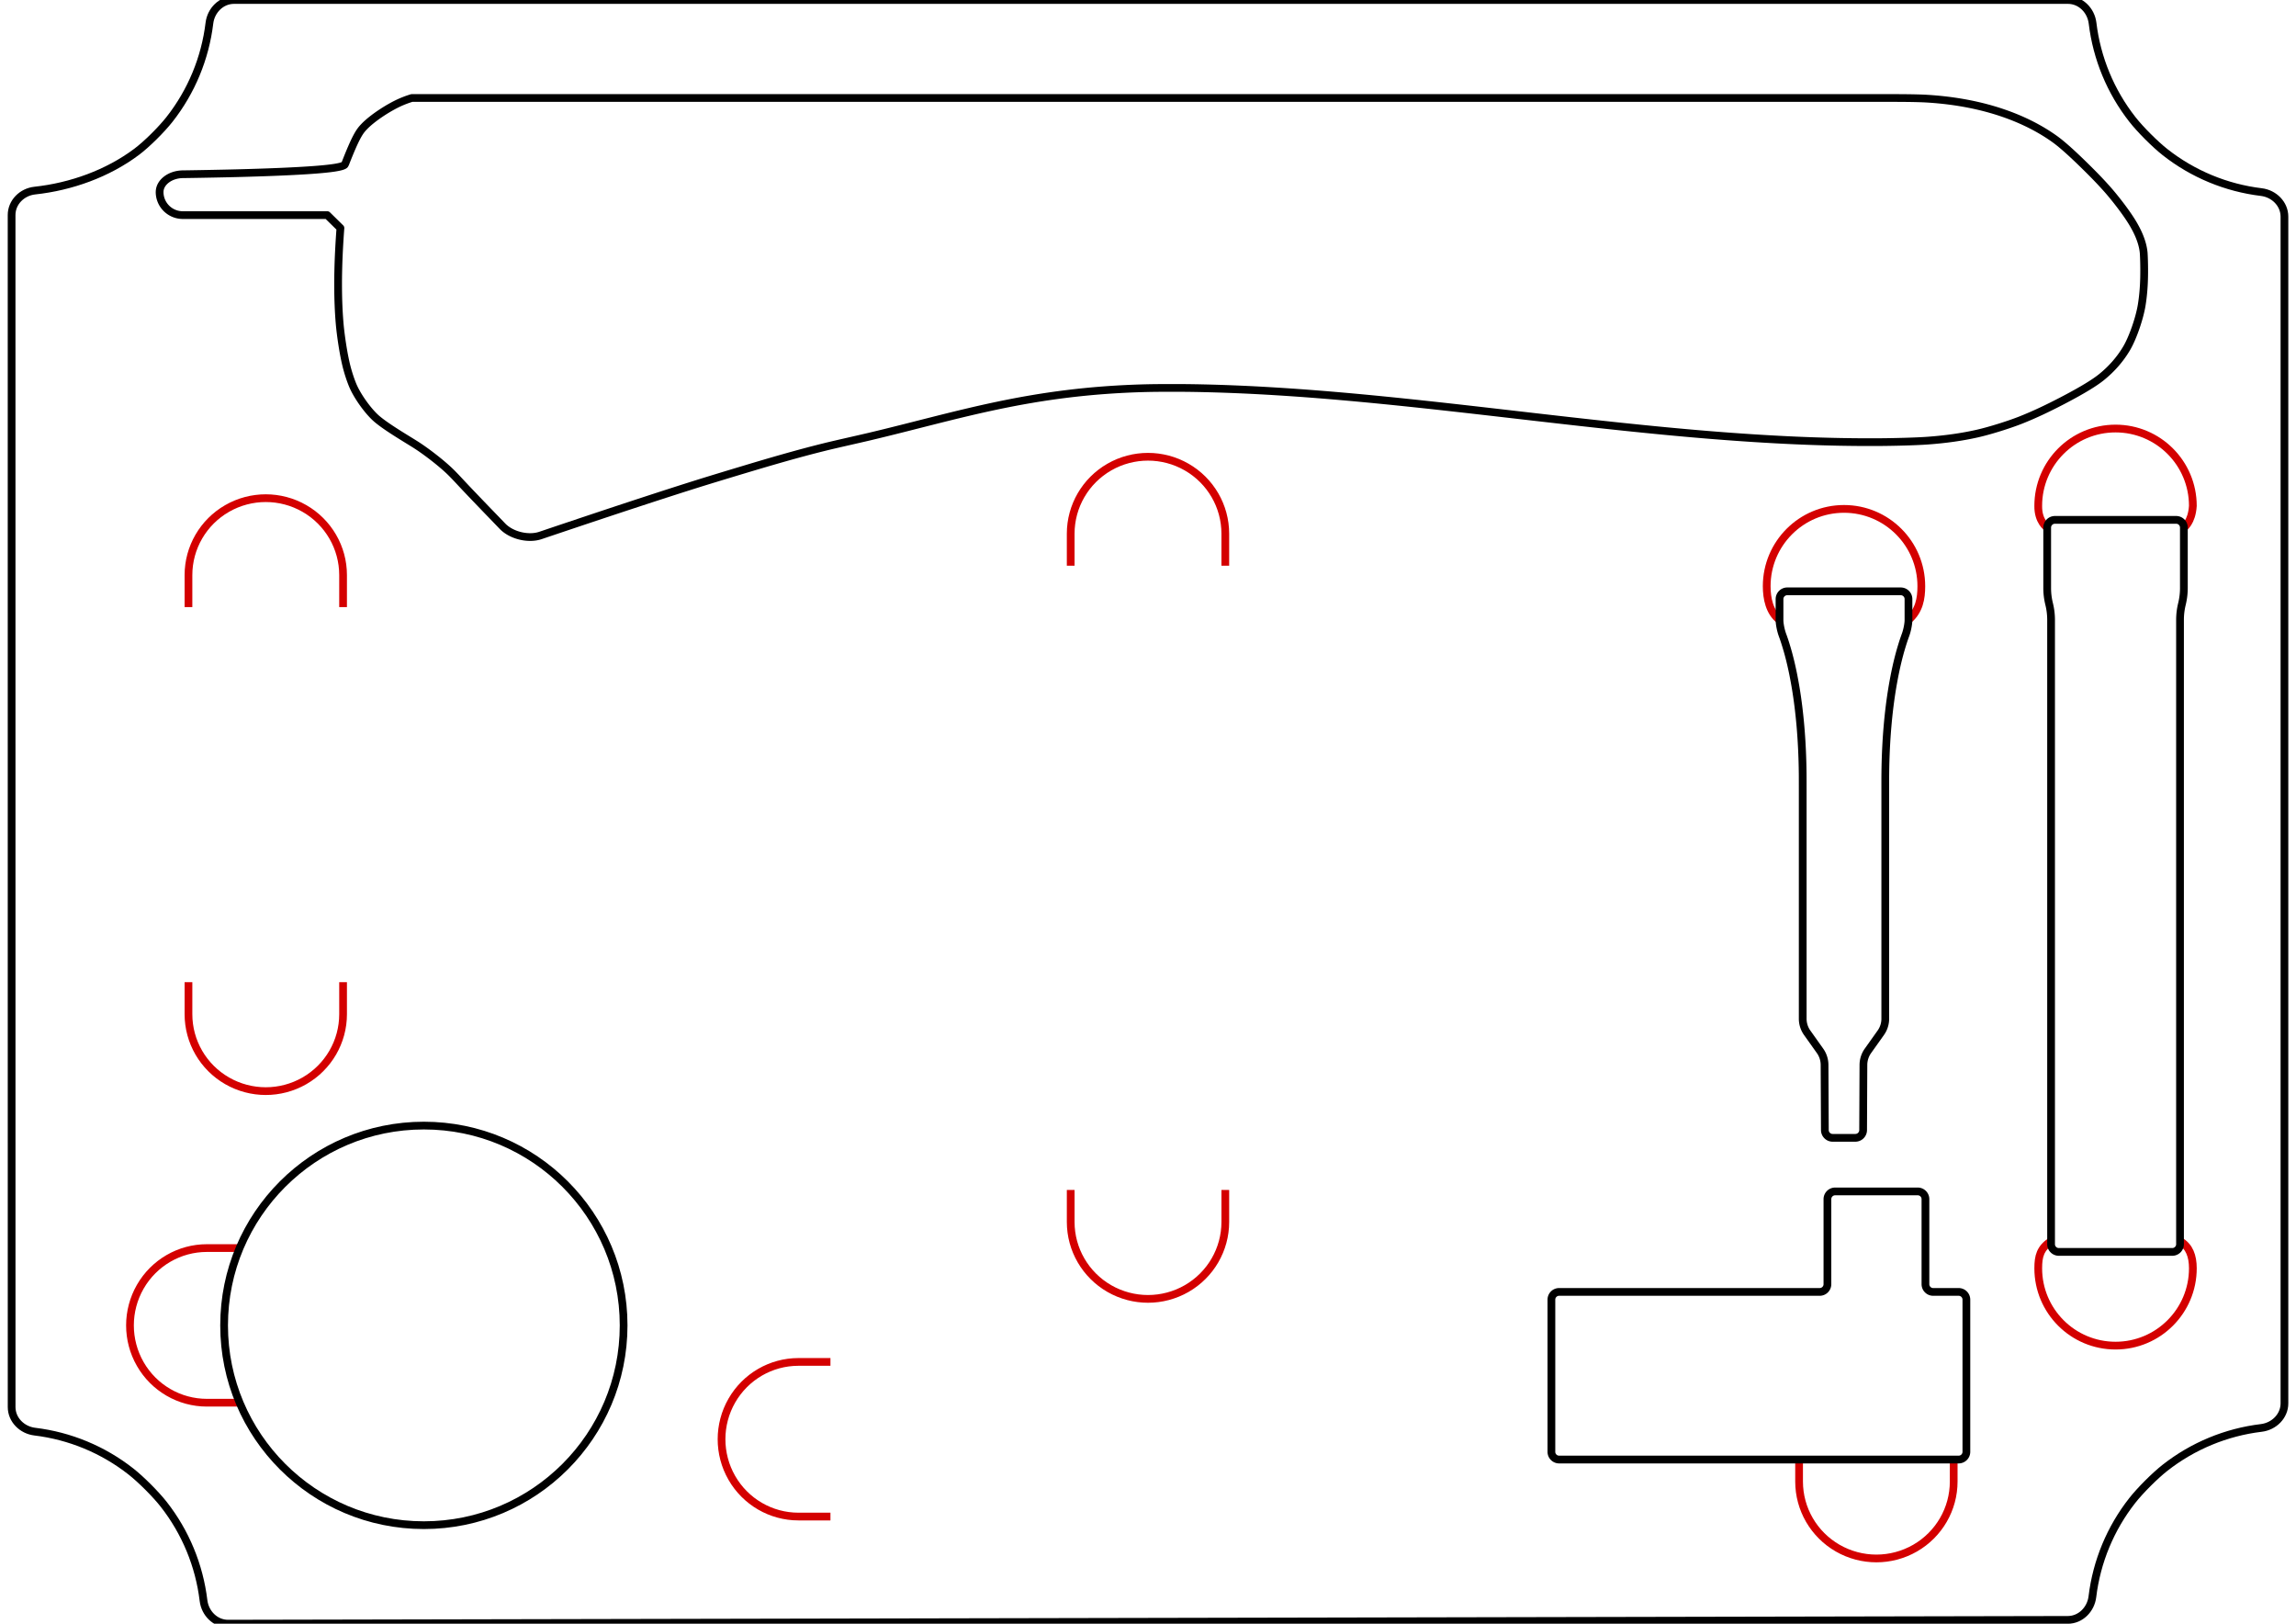 <?xml version="1.0" encoding="UTF-8" standalone="no"?>
<!-- Created with Inkscape (http://www.inkscape.org/) -->

<svg
   width="297mm"
   height="210mm"
   viewBox="0 0 297 210"
   version="1.1"
   id="svg1"
   xml:space="preserve"
   inkscape:version="1.4 (e7c3feb100, 2024-10-09)"
   sodipodi:docname="M002-prod.svg"
   xmlns:inkscape="http://www.inkscape.org/namespaces/inkscape"
   xmlns:sodipodi="http://sodipodi.sourceforge.net/DTD/sodipodi-0.dtd"
   xmlns="http://www.w3.org/2000/svg"
   xmlns:svg="http://www.w3.org/2000/svg"><sodipodi:namedview
     id="namedview1"
     pagecolor="#ffffff"
     bordercolor="#000000"
     borderopacity="0.25"
     inkscape:showpageshadow="2"
     inkscape:pageopacity="0.0"
     inkscape:pagecheckerboard="0"
     inkscape:deskcolor="#d1d1d1"
     inkscape:document-units="mm"
     inkscape:zoom="0.53399099"
     inkscape:cx="413.86466"
     inkscape:cy="285.58534"
     inkscape:window-width="1920"
     inkscape:window-height="984"
     inkscape:window-x="0"
     inkscape:window-y="30"
     inkscape:window-maximized="1"
     inkscape:current-layer="svg1"
     showgrid="false"
     showguides="false"
     inkscape:lockguides="false"><inkscape:grid
       id="grid122"
       units="cm"
       originx="0"
       originy="0"
       spacingx="5"
       spacingy="5"
       empcolor="#0099e5"
       empopacity="0.302"
       color="#0099e5"
       opacity="0.149"
       empspacing="2"
       enabled="true"
       visible="false" /><sodipodi:guide
       position="30.812,42.109"
       orientation="1,0"
       id="guide1"
       inkscape:locked="false" /><inkscape:page
       x="0"
       y="0"
       width="297"
       height="210"
       id="page119"
       margin="0"
       bleed="0" /><sodipodi:guide
       position="126.426,52.294"
       orientation="1,0"
       id="guide174"
       inkscape:locked="false" /><sodipodi:guide
       position="146.426,52.294"
       orientation="1,0"
       id="guide175"
       inkscape:locked="false" /><sodipodi:guide
       position="49.546,181.808"
       orientation="1,0"
       id="guide177"
       inkscape:locked="false" /><sodipodi:guide
       position="220.726,-164.335"
       orientation="1,0"
       id="guide194"
       inkscape:locked="false" /><sodipodi:guide
       position="211.311,-186.486"
       orientation="0,-1"
       id="guide195"
       inkscape:locked="false" /><sodipodi:guide
       position="439.023,197.484"
       orientation="0,-1"
       id="guide185"
       inkscape:locked="false" /><sodipodi:guide
       position="242.726,55.909"
       orientation="1,0"
       id="guide192"
       inkscape:locked="false" /></sodipodi:namedview><defs
     id="defs1"><inkscape:path-effect
       effect="offset"
       id="path-effect191"
       is_visible="true"
       lpeversion="1.3"
       linejoin_type="miter"
       unit="mm"
       offset="-0.15"
       miter_limit="4"
       attempt_force_join="false"
       update_on_knot_move="true" /><inkscape:path-effect
       effect="fillet_chamfer"
       id="path-effect190"
       is_visible="true"
       lpeversion="1"
       nodesatellites_param="F,0,0,1,0,1,0,1 @ F,0,0,1,0,1,0,1 @ F,0,0,1,0,1,0,1 @ F,0,0,1,0,1,0,1 @ F,0,0,1,0,1,0,1 @ F,0,0,1,0,1,0,1 @ F,0,0,1,0,1,0,1 @ F,0,0,1,0,1,0,1"
       radius="1"
       unit="mm"
       method="auto"
       mode="F"
       chamfer_steps="1"
       flexible="false"
       use_knot_distance="true"
       apply_no_radius="true"
       apply_with_radius="true"
       only_selected="false"
       hide_knots="false" /><inkscape:path-effect
       effect="offset"
       id="path-effect18"
       is_visible="true"
       lpeversion="1.3"
       linejoin_type="miter"
       unit="mm"
       offset="-0.15"
       miter_limit="4"
       attempt_force_join="false"
       update_on_knot_move="true" /><inkscape:path-effect
       effect="offset"
       id="path-effect17"
       is_visible="false"
       lpeversion="1.3"
       linejoin_type="miter"
       unit="mm"
       offset="-0.15"
       miter_limit="4"
       attempt_force_join="false"
       update_on_knot_move="true" /><inkscape:path-effect
       effect="offset"
       id="path-effect187"
       is_visible="true"
       lpeversion="1.3"
       linejoin_type="miter"
       unit="mm"
       offset="-0.15"
       miter_limit="4"
       attempt_force_join="false"
       update_on_knot_move="true" /><inkscape:path-effect
       effect="offset"
       id="path-effect186"
       is_visible="true"
       lpeversion="1.3"
       linejoin_type="miter"
       unit="mm"
       offset="-0.15"
       miter_limit="4"
       attempt_force_join="false"
       update_on_knot_move="true" /><inkscape:path-effect
       effect="offset"
       id="path-effect183"
       is_visible="true"
       lpeversion="1.3"
       linejoin_type="miter"
       unit="mm"
       offset="-0.15"
       miter_limit="4"
       attempt_force_join="false"
       update_on_knot_move="true" /><inkscape:path-effect
       effect="offset"
       id="path-effect182"
       is_visible="true"
       lpeversion="1.3"
       linejoin_type="miter"
       unit="mm"
       offset="-0.15"
       miter_limit="4"
       attempt_force_join="false"
       update_on_knot_move="true" /><inkscape:path-effect
       effect="offset"
       id="path-effect176"
       is_visible="true"
       lpeversion="1.3"
       linejoin_type="miter"
       unit="mm"
       offset="-0.15"
       miter_limit="4"
       attempt_force_join="false"
       update_on_knot_move="true" /><inkscape:path-effect
       effect="offset"
       id="path-effect163"
       is_visible="true"
       lpeversion="1.3"
       linejoin_type="miter"
       unit="mm"
       offset="-0.15"
       miter_limit="4"
       attempt_force_join="false"
       update_on_knot_move="true" /><inkscape:path-effect
       effect="offset"
       id="path-effect180"
       is_visible="true"
       lpeversion="1.3"
       linejoin_type="miter"
       unit="mm"
       offset="0.4"
       miter_limit="4"
       attempt_force_join="false"
       update_on_knot_move="true" /><inkscape:path-effect
       effect="dashed_stroke"
       message=""
       id="path-effect178"
       is_visible="true"
       lpeversion="1"
       numberdashes="2"
       holefactor="0.98"
       splitsegments="false"
       halfextreme="true"
       unifysegment="true" /><inkscape:path-effect
       effect="fillet_chamfer"
       id="path-effect167"
       is_visible="true"
       lpeversion="1"
       nodesatellites_param="F,0,0,1,0,1,0,1 @ F,0,0,1,0,1,0,1 @ F,0,0,1,0,1,0,1 @ F,0,0,1,0,1,0,1 @ F,0,0,1,0,1,0,1 @ F,0,0,1,0,1,0,1 @ F,0,0,1,0,1,0,1 @ F,0,0,1,0,1,0,1 @ F,0,0,1,0,1,0,1 @ F,0,0,1,0,1,0,1 @ F,0,0,1,0,1,0,1 @ F,0,0,1,0,1,0,1 @ F,0,0,1,0,1,0,1 @ F,0,0,1,0,1,0,1"
       radius="1"
       unit="mm"
       method="auto"
       mode="F"
       chamfer_steps="1"
       flexible="false"
       use_knot_distance="true"
       apply_no_radius="true"
       apply_with_radius="true"
       only_selected="false"
       hide_knots="false" /><inkscape:path-effect
       effect="dashed_stroke"
       message=""
       id="path-effect189"
       is_visible="true"
       lpeversion="1"
       numberdashes="3"
       holefactor="0.993"
       splitsegments="false"
       halfextreme="true"
       unifysegment="true" /><inkscape:path-effect
       effect="fillet_chamfer"
       id="path-effect188"
       is_visible="true"
       lpeversion="1"
       nodesatellites_param="F,0,0,1,0,3,0,1 @ F,0,0,1,0,3,0,1 @ F,0,0,1,0,3,0,1 @ F,0,0,1,0,3,0,1 @ F,0,0,1,0,3,0,1 @ F,0,0,1,0,3,0,1 @ F,0,0,1,0,3,0,1 @ F,0,0,1,0,3,0,1 @ F,0,0,1,0,3,0,1 @ F,0,0,1,0,3,0,1 @ F,0,0,1,0,3,0,1 @ F,0,0,1,0,3,0,1 @ F,0,0,1,0,3,0,1 @ F,0,0,1,0,3,0,1 @ F,0,0,1,0,3,0,1 @ F,0,0,1,0,3,0,1 @ F,0,0,1,0,3,0,1 @ F,0,0,1,0,3,0,1 @ F,0,0,1,0,3,0,1 @ F,0,0,1,0,3,0,1 @ F,0,0,1,0,3,0,1 @ F,0,0,1,0,3,0,1 @ F,0,0,1,0,3,0,1 @ F,0,0,1,0,3,0,1 @ F,0,0,1,0,3,0,1 @ F,0,0,1,0,3,0,1 @ F,0,0,1,0,3,0,1 @ F,0,0,1,0,3,0,1 @ F,0,0,1,0,3,0,1 @ F,0,0,1,0,3,0,1 @ F,0,0,1,0,3,0,1 @ F,0,0,1,0,3,0,1 @ F,0,0,1,0,3,0,1"
       radius="3"
       unit="mm"
       method="auto"
       mode="F"
       chamfer_steps="1"
       flexible="false"
       use_knot_distance="true"
       apply_no_radius="true"
       apply_with_radius="true"
       only_selected="false"
       hide_knots="false" /><inkscape:path-effect
       effect="dashed_stroke"
       message=""
       id="path-effect185"
       is_visible="true"
       lpeversion="1"
       numberdashes="2"
       holefactor="0.98"
       splitsegments="false"
       halfextreme="true"
       unifysegment="true" /><inkscape:path-effect
       effect="fillet_chamfer"
       id="path-effect184"
       is_visible="true"
       lpeversion="1"
       nodesatellites_param="F,0,0,1,0,1,0,1 @ F,0,0,1,0,1,0,1 @ F,0,0,1,0,1,0,1 @ F,0,0,1,0,1,0,1 @ F,0,0,1,0,1,0,1 @ F,0,0,1,0,1,0,1 @ F,0,0,1,0,1,0,1 @ F,0,0,1,0,1,0,1 @ F,0,0,1,0,1,0,1 @ F,0,0,1,0,1,0,1 @ F,0,0,1,0,1,0,1 @ F,0,0,1,0,1,0,1 @ F,0,0,1,0,1,0,1 @ F,0,0,1,0,1,0,1 @ F,0,0,1,0,1,0,1 @ F,0,0,1,0,1,0,1 @ F,0,0,1,0,1,0,1 @ F,0,0,1,0,1,0,1"
       radius="1"
       unit="mm"
       method="auto"
       mode="F"
       chamfer_steps="1"
       flexible="false"
       use_knot_distance="true"
       apply_no_radius="true"
       apply_with_radius="true"
       only_selected="false"
       hide_knots="false" /><inkscape:path-effect
       effect="dashed_stroke"
       message=""
       id="path-effect181"
       is_visible="true"
       lpeversion="1"
       numberdashes="2"
       holefactor="0.98"
       splitsegments="false"
       halfextreme="true"
       unifysegment="true" /><inkscape:path-effect
       effect="fillet_chamfer"
       id="path-effect179"
       is_visible="true"
       lpeversion="1"
       nodesatellites_param="F,0,0,1,0,2,0,1 @ F,0,0,1,0,2,0,1 @ F,0,0,1,0,2,0,1 @ F,0,0,1,0,2,0,1"
       radius="2"
       unit="mm"
       method="auto"
       mode="F"
       chamfer_steps="1"
       flexible="false"
       use_knot_distance="true"
       apply_no_radius="true"
       apply_with_radius="true"
       only_selected="false"
       hide_knots="false" /><inkscape:path-effect
       effect="dashed_stroke"
       message=""
       id="path-effect175"
       is_visible="true"
       lpeversion="1"
       numberdashes="3"
       holefactor="0.99"
       splitsegments="false"
       halfextreme="true"
       unifysegment="true" /><inkscape:path-effect
       effect="dashed_stroke"
       message=""
       id="path-effect173"
       is_visible="true"
       lpeversion="1"
       numberdashes="2"
       holefactor="0.98"
       splitsegments="false"
       halfextreme="true"
       unifysegment="true" /><inkscape:path-effect
       effect="fillet_chamfer"
       id="path-effect172"
       is_visible="true"
       lpeversion="1"
       nodesatellites_param="F,0,0,1,0,1,0,1 @ F,0,0,1,0,1,0,1 @ F,0,0,1,0,1,0,1 @ F,0,0,1,0,1,0,1 @ F,0,0,1,0,1,0,1 @ F,0,0,1,0,1,0,1 @ F,0,0,1,0,1,0,1 @ F,0,0,1,0,1,0,1"
       radius="1"
       unit="mm"
       method="auto"
       mode="F"
       chamfer_steps="1"
       flexible="false"
       use_knot_distance="true"
       apply_no_radius="true"
       apply_with_radius="true"
       only_selected="false"
       hide_knots="false" /><inkscape:path-effect
       effect="dashed_stroke"
       message=""
       id="path-effect171"
       is_visible="true"
       lpeversion="1"
       numberdashes="2"
       holefactor="0.98"
       splitsegments="false"
       halfextreme="true"
       unifysegment="true" /><inkscape:path-effect
       effect="fillet_chamfer"
       id="path-effect165"
       is_visible="true"
       lpeversion="1"
       nodesatellites_param="F,0,0,1,0,2,0,1 @ F,0,0,1,0,2,0,1 @ F,0,0,1,0,2,0,1 @ F,0,0,1,0,2,0,1"
       radius="2"
       unit="mm"
       method="auto"
       mode="F"
       chamfer_steps="1"
       flexible="false"
       use_knot_distance="true"
       apply_no_radius="true"
       apply_with_radius="true"
       only_selected="false"
       hide_knots="false" /><inkscape:path-effect
       effect="dashed_stroke"
       message=""
       id="path-effect16"
       is_visible="true"
       lpeversion="1"
       numberdashes="2"
       holefactor="0.98"
       splitsegments="false"
       halfextreme="true"
       unifysegment="true" /><inkscape:path-effect
       effect="fillet_chamfer"
       id="path-effect15"
       is_visible="true"
       lpeversion="1"
       nodesatellites_param="F,0,0,1,0,1,0,1 @ F,0,0,1,0,1,0,1 @ F,0,0,1,0,1,0,1 @ F,0,0,1,0,1,0,1"
       radius="1"
       unit="mm"
       method="auto"
       mode="F"
       chamfer_steps="1"
       flexible="false"
       use_knot_distance="true"
       apply_no_radius="true"
       apply_with_radius="true"
       only_selected="false"
       hide_knots="false" /><inkscape:path-effect
       effect="fillet_chamfer"
       id="path-effect221"
       is_visible="true"
       lpeversion="1"
       nodesatellites_param="F,0,0,1,0,2,0,1 @ F,0,0,1,0,2,0,1 @ F,0,0,1,0,2,0,1 @ F,0,0,1,0,2,0,1 @ F,0,0,1,0,2,0,1 @ F,0,0,1,0,2,0,1 @ F,0,0,1,0,2,0,1 @ F,0,0,1,0,2,0,1 @ F,0,0,1,0,2,0,1"
       radius="2"
       unit="mm"
       method="auto"
       mode="F"
       chamfer_steps="1"
       flexible="false"
       use_knot_distance="true"
       apply_no_radius="true"
       apply_with_radius="true"
       only_selected="false"
       hide_knots="false" /><inkscape:path-effect
       effect="fillet_chamfer"
       id="path-effect217"
       is_visible="true"
       lpeversion="1"
       nodesatellites_param="F,0,0,1,0,2,0,1 @ F,0,0,1,0,2,0,1 @ F,0,0,1,0,2,0,1 @ F,0,0,1,0,2,0,1 @ F,0,0,1,0,2,0,1 @ F,0,0,1,0,2,0,1 @ F,0,0,1,0,2,0,1 @ F,0,0,1,0,2,0,1 @ F,0,0,1,0,2,0,1"
       radius="2"
       unit="mm"
       method="auto"
       mode="F"
       chamfer_steps="1"
       flexible="false"
       use_knot_distance="true"
       apply_no_radius="true"
       apply_with_radius="true"
       only_selected="false"
       hide_knots="false" /><inkscape:path-effect
       effect="fillet_chamfer"
       id="path-effect216"
       is_visible="true"
       lpeversion="1"
       nodesatellites_param="F,0,0,1,0,2,0,1 @ F,0,0,1,0,2,0,1 @ F,0,0,1,0,2,0,1 @ F,0,0,1,0,2,0,1 @ F,0,0,1,0,2,0,1 @ F,0,0,1,0,2,0,1"
       radius="2"
       unit="mm"
       method="auto"
       mode="F"
       chamfer_steps="1"
       flexible="false"
       use_knot_distance="true"
       apply_no_radius="true"
       apply_with_radius="true"
       only_selected="false"
       hide_knots="false" /><inkscape:path-effect
       effect="fillet_chamfer"
       id="path-effect214"
       is_visible="true"
       lpeversion="1"
       nodesatellites_param="F,0,0,1,0,2,0,1 @ F,0,0,1,0,2,0,1 @ F,0,0,1,0,2,0,1 @ F,0,0,1,0,2,0,1"
       radius="2"
       unit="mm"
       method="auto"
       mode="F"
       chamfer_steps="1"
       flexible="false"
       use_knot_distance="true"
       apply_no_radius="true"
       apply_with_radius="true"
       only_selected="false"
       hide_knots="false" /><inkscape:path-effect
       effect="offset"
       id="path-effect213"
       is_visible="true"
       lpeversion="1.3"
       linejoin_type="miter"
       unit="mm"
       offset="-0.6"
       miter_limit="4"
       attempt_force_join="false"
       update_on_knot_move="true" /><inkscape:path-effect
       effect="simplify"
       id="path-effect212"
       is_visible="true"
       lpeversion="1.3"
       threshold="7.5"
       steps="6.351"
       smooth_angles="360"
       helper_size="10"
       simplify_individual_paths="false"
       simplify_just_coalesce="false" /><inkscape:path-effect
       effect="offset"
       id="path-effect211"
       is_visible="true"
       lpeversion="1.3"
       linejoin_type="miter"
       unit="mm"
       offset="0"
       miter_limit="4"
       attempt_force_join="false"
       update_on_knot_move="true" /><inkscape:path-effect
       effect="simplify"
       id="path-effect209"
       is_visible="true"
       lpeversion="1.3"
       threshold="7.791"
       steps="7"
       smooth_angles="121.529"
       helper_size="10"
       simplify_individual_paths="false"
       simplify_just_coalesce="false" /><inkscape:path-effect
       effect="offset"
       id="path-effect208"
       is_visible="true"
       lpeversion="1.3"
       linejoin_type="miter"
       unit="mm"
       offset="-1.3"
       miter_limit="4"
       attempt_force_join="false"
       update_on_knot_move="true" /><inkscape:path-effect
       effect="offset"
       id="path-effect204"
       is_visible="true"
       lpeversion="1.3"
       linejoin_type="miter"
       unit="mm"
       offset="0.9"
       miter_limit="4"
       attempt_force_join="false"
       update_on_knot_move="true" /><inkscape:path-effect
       effect="offset"
       id="path-effect197"
       is_visible="false"
       lpeversion="1.3"
       linejoin_type="miter"
       unit="mm"
       offset="-0.5"
       miter_limit="4"
       attempt_force_join="false"
       update_on_knot_move="true" /><inkscape:path-effect
       effect="offset"
       id="path-effect194"
       is_visible="true"
       lpeversion="1.3"
       linejoin_type="miter"
       unit="mm"
       offset="0.3"
       miter_limit="4"
       attempt_force_join="false"
       update_on_knot_move="true" /><inkscape:path-effect
       effect="offset"
       id="path-effect193"
       is_visible="true"
       lpeversion="1.3"
       linejoin_type="miter"
       unit="mm"
       offset="0.7"
       miter_limit="4"
       attempt_force_join="false"
       update_on_knot_move="true" /><inkscape:path-effect
       effect="offset"
       id="path-effect174"
       is_visible="true"
       lpeversion="1.3"
       linejoin_type="miter"
       unit="mm"
       offset="-0.5"
       miter_limit="4"
       attempt_force_join="false"
       update_on_knot_move="true" /><inkscape:path-effect
       effect="offset"
       id="path-effect170"
       is_visible="true"
       lpeversion="1.3"
       linejoin_type="miter"
       unit="mm"
       offset="0.4"
       miter_limit="4"
       attempt_force_join="false"
       update_on_knot_move="true" /><inkscape:path-effect
       effect="offset"
       id="path-effect169"
       is_visible="true"
       lpeversion="1.3"
       linejoin_type="miter"
       unit="mm"
       offset="0.6"
       miter_limit="4"
       attempt_force_join="false"
       update_on_knot_move="true" /><inkscape:path-effect
       effect="offset"
       id="path-effect168"
       is_visible="true"
       lpeversion="1.3"
       linejoin_type="miter"
       unit="mm"
       offset="0.212"
       miter_limit="4"
       attempt_force_join="false"
       update_on_knot_move="true" /><inkscape:path-effect
       effect="offset"
       id="path-effect161"
       is_visible="true"
       lpeversion="1.3"
       linejoin_type="miter"
       unit="mm"
       offset="0.212"
       miter_limit="4"
       attempt_force_join="false"
       update_on_knot_move="true" /><inkscape:path-effect
       effect="dashed_stroke"
       message=""
       id="path-effect14"
       is_visible="true"
       lpeversion="1"
       numberdashes="4"
       holefactor="0.996"
       splitsegments="false"
       halfextreme="true"
       unifysegment="true" /><inkscape:path-effect
       effect="dashed_stroke"
       message=""
       id="path-effect13"
       is_visible="true"
       lpeversion="1"
       numberdashes="2"
       holefactor="0.98"
       splitsegments="false"
       halfextreme="true"
       unifysegment="true" /><inkscape:path-effect
       effect="dashed_stroke"
       message=""
       id="path-effect12"
       is_visible="true"
       lpeversion="1"
       numberdashes="2"
       holefactor="0.99"
       splitsegments="false"
       halfextreme="true"
       unifysegment="true" /><inkscape:path-effect
       effect="dashed_stroke"
       message=""
       id="path-effect11"
       is_visible="true"
       lpeversion="1"
       numberdashes="3"
       holefactor="0.99"
       splitsegments="false"
       halfextreme="true"
       unifysegment="true" /><inkscape:path-effect
       effect="fillet_chamfer"
       id="path-effect177"
       is_visible="true"
       lpeversion="1"
       nodesatellites_param="F,0,0,1,0,3,0,1 @ F,0,0,1,0,3,0,1 @ F,0,0,1,0,3,0,1 @ F,0,0,1,0,3,0,1 @ F,0,0,1,0,3,0,1 @ F,0,0,1,0,3,0,1"
       radius="3"
       unit="mm"
       method="auto"
       mode="F"
       chamfer_steps="1"
       flexible="false"
       use_knot_distance="true"
       apply_no_radius="true"
       apply_with_radius="true"
       only_selected="false"
       hide_knots="false" /><inkscape:path-effect
       effect="dashed_stroke"
       message=""
       id="path-effect166"
       is_visible="true"
       lpeversion="1"
       numberdashes="2"
       holefactor="0.99"
       splitsegments="false"
       halfextreme="true"
       unifysegment="true" /><inkscape:path-effect
       effect="fillet_chamfer"
       id="path-effect164"
       is_visible="true"
       lpeversion="1"
       nodesatellites_param="F,0,0,1,0,1,0,1 @ F,0,0,1,0,1,0,1 @ F,0,0,1,0,1,0,1 @ F,0,0,1,0,1,0,1 @ F,0,0,1,0,1,0,1 @ F,0,0,1,0,1,0,1"
       radius="1"
       unit="mm"
       method="auto"
       mode="F"
       chamfer_steps="1"
       flexible="false"
       use_knot_distance="true"
       apply_no_radius="true"
       apply_with_radius="true"
       only_selected="false"
       hide_knots="false" /><inkscape:path-effect
       effect="offset"
       id="path-effect162"
       is_visible="true"
       lpeversion="1.3"
       linejoin_type="miter"
       unit="mm"
       offset="-0.1"
       miter_limit="4"
       attempt_force_join="false"
       update_on_knot_move="true" /><inkscape:path-effect
       effect="fillet_chamfer"
       id="path-effect160"
       is_visible="true"
       lpeversion="1"
       nodesatellites_param="F,0,0,1,0,1,0,1 @ F,0,0,1,0,1,0,1 @ F,0,0,1,0,1,0,1 @ F,0,0,1,0,1,0,1 @ F,0,0,1,0,1,0,1 @ F,0,0,1,0,1,0,1 @ F,0,0,1,0,1,0,1 @ F,0,0,1,0,1,0,1 @ F,0,0,1,0,1,0,1 @ F,0,0,1,0,1,0,1 @ F,0,0,1,0,1,0,1 @ F,0,0,1,0,1,0,1 @ F,0,0,1,0,1,0,1 @ F,0,0,1,0,1,0,1"
       radius="1"
       unit="mm"
       method="auto"
       mode="F"
       chamfer_steps="1"
       flexible="false"
       use_knot_distance="true"
       apply_no_radius="true"
       apply_with_radius="true"
       only_selected="false"
       hide_knots="false" /><inkscape:path-effect
       effect="dashed_stroke"
       message=""
       id="path-effect10"
       is_visible="false"
       lpeversion="1"
       numberdashes="2"
       holefactor="0.99"
       splitsegments="false"
       halfextreme="true"
       unifysegment="true" /><inkscape:path-effect
       effect="fillet_chamfer"
       id="path-effect9"
       is_visible="false"
       lpeversion="1"
       nodesatellites_param="F,0,0,1,0,3,0,1 @ F,0,0,1,0,3,0,1 @ F,0,0,1,0,3,0,1 @ F,0,0,1,0,3,0,1"
       radius="3"
       unit="mm"
       method="auto"
       mode="F"
       chamfer_steps="1"
       flexible="false"
       use_knot_distance="true"
       apply_no_radius="true"
       apply_with_radius="true"
       only_selected="false"
       hide_knots="false" /><inkscape:path-effect
       effect="fillet_chamfer"
       id="path-effect159"
       is_visible="true"
       lpeversion="1"
       nodesatellites_param="F,0,0,1,0,5,0,1 @ F,0,0,1,0,5,0,1 @ F,0,0,1,0,5,0,1 @ F,0,0,1,0,5,0,1"
       radius="5"
       unit="mm"
       method="auto"
       mode="F"
       chamfer_steps="1"
       flexible="false"
       use_knot_distance="true"
       apply_no_radius="true"
       apply_with_radius="true"
       only_selected="false"
       hide_knots="false" /><inkscape:path-effect
       effect="dashed_stroke"
       message=""
       id="path-effect158"
       is_visible="true"
       lpeversion="1"
       numberdashes="2"
       holefactor="0.99"
       splitsegments="false"
       halfextreme="true"
       unifysegment="true" /><inkscape:path-effect
       effect="fillet_chamfer"
       id="path-effect157"
       is_visible="true"
       lpeversion="1"
       nodesatellites_param="F,0,0,1,0,5,0,1 @ F,0,0,1,0,5,0,1 @ F,0,0,1,0,5,0,1 @ F,0,0,1,0,5,0,1"
       radius="5"
       unit="mm"
       method="auto"
       mode="F"
       chamfer_steps="1"
       flexible="false"
       use_knot_distance="true"
       apply_no_radius="true"
       apply_with_radius="true"
       only_selected="false"
       hide_knots="false" /><inkscape:path-effect
       effect="dashed_stroke"
       message=""
       id="path-effect156"
       is_visible="true"
       lpeversion="1"
       numberdashes="4"
       holefactor="0.99"
       splitsegments="false"
       halfextreme="true"
       unifysegment="true" /><inkscape:path-effect
       effect="fillet_chamfer"
       id="path-effect155"
       is_visible="true"
       lpeversion="1"
       nodesatellites_param="F,0,0,1,0,29,0,1 @ F,0,0,1,0,29,0,1 @ F,0,0,1,0,29,0,1 @ F,0,0,1,0,29,0,1"
       radius="29"
       unit="mm"
       method="auto"
       mode="F"
       chamfer_steps="1"
       flexible="false"
       use_knot_distance="true"
       apply_no_radius="true"
       apply_with_radius="true"
       only_selected="false"
       hide_knots="false" /><inkscape:path-effect
       effect="dashed_stroke"
       message=""
       id="path-effect154"
       is_visible="true"
       lpeversion="1"
       numberdashes="2"
       holefactor="0.99"
       splitsegments="false"
       halfextreme="true"
       unifysegment="true" /><inkscape:path-effect
       effect="fillet_chamfer"
       id="path-effect153"
       is_visible="true"
       lpeversion="1"
       nodesatellites_param="F,0,0,1,0,5,0,1 @ F,0,0,1,0,5,0,1 @ F,0,0,1,0,5,0,1 @ F,0,0,1,0,5,0,1"
       radius="5"
       unit="mm"
       method="auto"
       mode="F"
       chamfer_steps="1"
       flexible="false"
       use_knot_distance="true"
       apply_no_radius="true"
       apply_with_radius="true"
       only_selected="false"
       hide_knots="false" /><inkscape:path-effect
       effect="dashed_stroke"
       message=""
       id="path-effect119"
       is_visible="true"
       lpeversion="1"
       numberdashes="3"
       holefactor="0.98"
       splitsegments="false"
       halfextreme="true"
       unifysegment="true" /><inkscape:path-effect
       effect="offset"
       id="path-effect145"
       is_visible="true"
       lpeversion="1.3"
       linejoin_type="miter"
       unit="mm"
       offset="0.8"
       miter_limit="4"
       attempt_force_join="false"
       update_on_knot_move="true" /><inkscape:path-effect
       effect="dashed_stroke"
       message=""
       id="path-effect143"
       is_visible="true"
       lpeversion="1"
       numberdashes="3"
       holefactor="0.99"
       splitsegments="false"
       halfextreme="true"
       unifysegment="true" /><inkscape:path-effect
       effect="fillet_chamfer"
       id="path-effect141"
       is_visible="true"
       lpeversion="1"
       nodesatellites_param="F,0,0,1,0,3,0,1 @ F,0,0,1,0,3,0,1 @ F,0,0,1,0,3,0,1 @ F,0,0,1,0,3,0,1 @ F,0,0,1,0,3,0,1 @ F,0,0,1,0,3,0,1 @ F,0,0,1,0,3,0,1 @ F,0,0,1,0,3,0,1 @ F,0,0,1,0,3,0,1 @ F,0,0,1,0,3,0,1 @ F,0,0,1,0,3,0,1 @ F,0,0,1,0,3,0,1 @ F,0,0,1,0,3,0,1 @ F,0,0,1,0,3,0,1 @ F,0,0,1,0,3,0,1 @ F,0,0,1,0,3,0,1 @ F,0,0,1,0,3,0,1 @ F,0,0,1,0,3,0,1"
       radius="3"
       unit="mm"
       method="auto"
       mode="F"
       chamfer_steps="1"
       flexible="false"
       use_knot_distance="true"
       apply_no_radius="true"
       apply_with_radius="true"
       only_selected="false"
       hide_knots="false" /><inkscape:path-effect
       effect="offset"
       id="path-effect134"
       is_visible="true"
       lpeversion="1.3"
       linejoin_type="miter"
       unit="mm"
       offset="0.7"
       miter_limit="4"
       attempt_force_join="false"
       update_on_knot_move="true" /><inkscape:path-effect
       effect="dashed_stroke"
       message=""
       id="path-effect152"
       is_visible="true"
       lpeversion="1"
       numberdashes="3"
       holefactor="0.986"
       splitsegments="false"
       halfextreme="true"
       unifysegment="true" /><inkscape:path-effect
       effect="fillet_chamfer"
       id="path-effect151"
       is_visible="true"
       lpeversion="1"
       nodesatellites_param="F,0,0,1,0,1,0,1 @ F,0,0,1,0,1,0,1 @ F,0,0,1,0,1,0,1 @ F,0,0,1,0,3,0,1 @ F,0,0,1,0,3,0,1 @ F,0,0,1,0,1,0,1 @ F,0,0,1,0,1,0,1 @ F,0,0,1,0,1,0,1"
       radius="1"
       unit="mm"
       method="auto"
       mode="F"
       chamfer_steps="1"
       flexible="false"
       use_knot_distance="true"
       apply_no_radius="true"
       apply_with_radius="true"
       only_selected="false"
       hide_knots="false" /><inkscape:path-effect
       effect="offset"
       id="path-effect150"
       is_visible="true"
       lpeversion="1.3"
       linejoin_type="miter"
       unit="mm"
       offset="-0.1"
       miter_limit="4"
       attempt_force_join="false"
       update_on_knot_move="true" /><inkscape:path-effect
       effect="dashed_stroke"
       message=""
       id="path-effect149"
       is_visible="true"
       lpeversion="1"
       numberdashes="4"
       holefactor="0.98"
       splitsegments="false"
       halfextreme="true"
       unifysegment="true" /><inkscape:path-effect
       effect="fillet_chamfer"
       id="path-effect148"
       is_visible="true"
       lpeversion="1"
       nodesatellites_param="F,0,0,1,0,4,0,1 @ F,0,0,1,0,4,0,1 @ F,0,0,1,0,4,0,1 @ F,0,0,1,0,4,0,1"
       radius="4"
       unit="mm"
       method="auto"
       mode="F"
       chamfer_steps="1"
       flexible="false"
       use_knot_distance="true"
       apply_no_radius="true"
       apply_with_radius="true"
       only_selected="false"
       hide_knots="false" /><inkscape:path-effect
       effect="offset"
       id="path-effect147"
       is_visible="true"
       lpeversion="1.3"
       linejoin_type="miter"
       unit="mm"
       offset="-0.1"
       miter_limit="4"
       attempt_force_join="false"
       update_on_knot_move="true" /><inkscape:path-effect
       effect="dashed_stroke"
       message=""
       id="path-effect146"
       is_visible="true"
       lpeversion="1"
       numberdashes="4"
       holefactor="0.98"
       splitsegments="false"
       halfextreme="true"
       unifysegment="true" /><inkscape:path-effect
       effect="fillet_chamfer"
       id="path-effect144"
       is_visible="true"
       lpeversion="1"
       nodesatellites_param="F,0,0,1,0,4,0,1 @ F,0,0,1,0,4,0,1 @ F,0,0,1,0,4,0,1 @ F,0,0,1,0,4,0,1"
       radius="4"
       unit="mm"
       method="auto"
       mode="F"
       chamfer_steps="1"
       flexible="false"
       use_knot_distance="true"
       apply_no_radius="true"
       apply_with_radius="true"
       only_selected="false"
       hide_knots="false" /><inkscape:path-effect
       effect="offset"
       id="path-effect142"
       is_visible="true"
       lpeversion="1.3"
       linejoin_type="miter"
       unit="mm"
       offset="-0.1"
       miter_limit="4"
       attempt_force_join="false"
       update_on_knot_move="true" /><inkscape:path-effect
       effect="dashed_stroke"
       message=""
       id="path-effect140"
       is_visible="true"
       lpeversion="1"
       numberdashes="2"
       holefactor="0.986"
       splitsegments="true"
       halfextreme="true"
       unifysegment="false" /><inkscape:path-effect
       effect="fillet_chamfer"
       id="path-effect139"
       is_visible="true"
       lpeversion="1"
       nodesatellites_param="F,0,0,1,0,4,0,1 @ F,0,0,1,0,4,0,1 @ F,0,0,1,0,4,0,1 @ F,0,0,1,0,4,0,1"
       radius="4"
       unit="mm"
       method="auto"
       mode="F"
       chamfer_steps="1"
       flexible="false"
       use_knot_distance="true"
       apply_no_radius="true"
       apply_with_radius="true"
       only_selected="false"
       hide_knots="false" /><inkscape:path-effect
       effect="offset"
       id="path-effect137"
       is_visible="true"
       lpeversion="1.3"
       linejoin_type="miter"
       unit="mm"
       offset="-0.1"
       miter_limit="4"
       attempt_force_join="false"
       update_on_knot_move="true" /><inkscape:path-effect
       effect="dashed_stroke"
       message=""
       id="path-effect136"
       is_visible="true"
       lpeversion="1"
       numberdashes="4"
       holefactor="0.98"
       splitsegments="false"
       halfextreme="true"
       unifysegment="true" /><inkscape:path-effect
       effect="offset"
       id="path-effect122"
       is_visible="true"
       lpeversion="1.3"
       linejoin_type="miter"
       unit="mm"
       offset="-0.1"
       miter_limit="4"
       attempt_force_join="false"
       update_on_knot_move="true" /><inkscape:path-effect
       effect="dashed_stroke"
       message=""
       id="path-effect138"
       is_visible="true"
       lpeversion="1"
       numberdashes="2"
       holefactor="0.96"
       splitsegments="false"
       halfextreme="true"
       unifysegment="true" /><inkscape:path-effect
       effect="dashed_stroke"
       message=""
       id="path-effect135"
       is_visible="true"
       lpeversion="1"
       numberdashes="2"
       holefactor="0.94"
       splitsegments="false"
       halfextreme="true"
       unifysegment="true" /><inkscape:path-effect
       effect="offset"
       id="path-effect126"
       is_visible="true"
       lpeversion="1.3"
       linejoin_type="miter"
       unit="mm"
       offset="-0.2"
       miter_limit="4"
       attempt_force_join="false"
       update_on_knot_move="true" /><inkscape:path-effect
       effect="fillet_chamfer"
       id="path-effect8"
       is_visible="true"
       lpeversion="1"
       nodesatellites_param="F,0,0,1,0,3,0,1 @ F,0,0,1,0,3,0,1 @ F,0,0,1,0,3,0,1 @ F,0,0,1,0,3,0,1 @ F,0,0,1,0,3,0,1 @ F,0,0,1,0,3,0,1 @ F,0,0,1,0,3,0,1 @ F,0,0,1,0,3,0,1 @ F,0,0,1,0,3,0,1 @ F,0,0,1,0,3,0,1 @ F,0,0,1,0,3,0,1 @ F,0,0,1,0,3,0,1"
       radius="3"
       unit="mm"
       method="auto"
       mode="F"
       chamfer_steps="1"
       flexible="false"
       use_knot_distance="true"
       apply_no_radius="true"
       apply_with_radius="true"
       only_selected="false"
       hide_knots="false" /><inkscape:path-effect
       effect="fillet_chamfer"
       id="path-effect7"
       is_visible="true"
       lpeversion="1"
       nodesatellites_param="F,0,0,1,0,0,0,1 @ F,0,0,1,0,3,0,1 @ F,0,0,1,0,3,0,1 @ F,0,0,1,0,3,0,1 @ F,0,0,1,0,0,0,1 @ F,0,0,1,0,0,0,1 @ F,0,0,1,0,3,0,1 @ F,0,0,1,0,3,0,1 @ F,0,0,1,0,3,0,1 @ F,0,0,1,0,3,0,1 @ F,0,0,1,0,3,0,1"
       radius="3"
       unit="mm"
       method="auto"
       mode="F"
       chamfer_steps="1"
       flexible="false"
       use_knot_distance="true"
       apply_no_radius="true"
       apply_with_radius="true"
       only_selected="false"
       hide_knots="false" /><inkscape:path-effect
       effect="dashed_stroke"
       message=""
       id="path-effect2"
       is_visible="true"
       lpeversion="1"
       numberdashes="4"
       holefactor="0.992"
       splitsegments="false"
       halfextreme="true"
       unifysegment="true" /><inkscape:path-effect
       effect="dashed_stroke"
       message=""
       id="path-effect133"
       is_visible="true"
       lpeversion="1"
       numberdashes="3"
       holefactor="0.97"
       splitsegments="false"
       halfextreme="true"
       unifysegment="true" /><inkscape:path-effect
       effect="dashed_stroke"
       message=""
       id="path-effect132"
       is_visible="true"
       lpeversion="1"
       numberdashes="2"
       holefactor="0.97"
       splitsegments="false"
       halfextreme="true"
       unifysegment="true" /><inkscape:path-effect
       effect="dashed_stroke"
       message=""
       id="path-effect131"
       is_visible="true"
       lpeversion="1"
       numberdashes="2"
       holefactor="0.986"
       splitsegments="false"
       halfextreme="true"
       unifysegment="true" /><inkscape:path-effect
       effect="dashed_stroke"
       message=""
       id="path-effect130"
       is_visible="true"
       lpeversion="1"
       numberdashes="2"
       holefactor="0.99"
       splitsegments="false"
       halfextreme="true"
       unifysegment="true" /><inkscape:path-effect
       effect="dashed_stroke"
       message=""
       id="path-effect129"
       is_visible="true"
       lpeversion="1"
       numberdashes="4"
       holefactor="0.98"
       splitsegments="false"
       halfextreme="true"
       unifysegment="true" /><inkscape:path-effect
       effect="fillet_chamfer"
       id="path-effect128"
       is_visible="true"
       lpeversion="1"
       nodesatellites_param="F,0,0,1,0,1,0,1 @ F,0,0,1,0,1,0,1 @ F,0,0,1,0,1,0,1 @ F,0,0,1,0,1,0,1 @ F,0,0,1,0,1,0,1 @ F,0,0,1,0,1,0,1 @ F,0,0,1,0,1,0,1 @ F,0,0,1,0,1,0,1 @ F,0,0,1,0,1,0,1 @ F,0,0,1,0,1,0,1 @ F,0,0,1,0,1,0,1 @ F,0,0,1,0,1,0,1"
       radius="1"
       unit="mm"
       method="auto"
       mode="F"
       chamfer_steps="1"
       flexible="false"
       use_knot_distance="true"
       apply_no_radius="true"
       apply_with_radius="true"
       only_selected="false"
       hide_knots="false" /><inkscape:path-effect
       effect="offset"
       id="path-effect127"
       is_visible="true"
       lpeversion="1.3"
       linejoin_type="miter"
       unit="mm"
       offset="-0.2"
       miter_limit="4"
       attempt_force_join="false"
       update_on_knot_move="true" /><inkscape:path-effect
       effect="offset"
       id="path-effect125"
       is_visible="true"
       lpeversion="1.3"
       linejoin_type="miter"
       unit="mm"
       offset="0"
       miter_limit="4"
       attempt_force_join="false"
       update_on_knot_move="true" /><inkscape:path-effect
       effect="offset"
       id="path-effect123"
       is_visible="true"
       lpeversion="1.3"
       linejoin_type="miter"
       unit="mm"
       offset="-0.1"
       miter_limit="4"
       attempt_force_join="false"
       update_on_knot_move="true" /><inkscape:path-effect
       effect="fillet_chamfer"
       id="path-effect121"
       is_visible="true"
       lpeversion="1"
       nodesatellites_param="F,0,0,1,0,1,0,1 @ F,0,0,1,0,1,0,1 @ F,0,0,1,0,1,0,1 @ F,0,0,1,0,1,0,1 @ F,0,0,1,0,1,0,1 @ F,0,0,1,0,1,0,1"
       radius="1"
       unit="mm"
       method="auto"
       mode="F"
       chamfer_steps="1"
       flexible="false"
       use_knot_distance="true"
       apply_no_radius="true"
       apply_with_radius="true"
       only_selected="false"
       hide_knots="false" /><inkscape:path-effect
       effect="offset"
       id="path-effect120"
       is_visible="true"
       lpeversion="1.3"
       linejoin_type="miter"
       unit="mm"
       offset="-0.2"
       miter_limit="4"
       attempt_force_join="false"
       update_on_knot_move="true" /><inkscape:path-effect
       effect="offset"
       id="path-effect124"
       is_visible="true"
       lpeversion="1.3"
       linejoin_type="miter"
       unit="mm"
       offset="-0.1"
       miter_limit="4"
       attempt_force_join="false"
       update_on_knot_move="true" /><inkscape:path-effect
       effect="fillet_chamfer"
       id="path-effect1"
       is_visible="true"
       lpeversion="1"
       nodesatellites_param="F,0,0,1,0,0,0,1 @ F,0,0,1,0,3,0,1 @ F,0,0,1,0,3,0,1 @ F,0,0,1,0,3,0,1 @ F,0,0,1,0,3,0,1 @ F,0,0,1,0,3,0,1 @ F,0,0,1,0,3,0,1 @ F,0,0,1,0,3,0,1 @ F,0,0,1,0,0,0,1 @ F,0,0,1,0,3,0,1"
       radius="3"
       unit="mm"
       method="auto"
       mode="F"
       chamfer_steps="1"
       flexible="false"
       use_knot_distance="true"
       apply_no_radius="true"
       apply_with_radius="true"
       only_selected="false"
       hide_knots="false" /><inkscape:path-effect
       effect="fillet_chamfer"
       id="path-effect6"
       is_visible="false"
       lpeversion="1"
       nodesatellites_param="F,0,1,1,0,3,0,1 @ F,0,1,1,0,3,0,1 @ F,0,0,1,0,15,0,1 @ F,0,1,1,0,3,0,1 @ F,0,1,1,0,3,0,1 @ F,0,0,1,0,15,0,1"
       radius="3"
       unit="mm"
       method="auto"
       mode="F"
       chamfer_steps="1"
       flexible="false"
       use_knot_distance="true"
       apply_no_radius="true"
       apply_with_radius="true"
       only_selected="true"
       hide_knots="false" /><inkscape:path-effect
       effect="fillet_chamfer"
       id="path-effect5"
       is_visible="false"
       lpeversion="1"
       nodesatellites_param="F,0,0,1,0,1.039,0,1 @ F,0,0,1,0,1.039,0,1 @ F,0,0,1,0,1.039,0,1 @ F,0,0,1,0,1.039,0,1 @ F,0,0,1,0,1.039,0,1 @ F,0,0,1,0,1.039,0,1 @ F,0,0,1,0,1.039,0,1 @ F,0,0,1,0,1.039,0,1 @ F,0,0,1,0,1.039,0,1 @ F,0,0,1,0,1.039,0,1 @ F,0,0,1,0,1.039,0,1"
       radius="1"
       unit="mm"
       method="auto"
       mode="F"
       chamfer_steps="1"
       flexible="false"
       use_knot_distance="true"
       apply_no_radius="true"
       apply_with_radius="true"
       only_selected="false"
       hide_knots="false" /><inkscape:path-effect
       effect="fillet_chamfer"
       id="path-effect4"
       is_visible="false"
       lpeversion="1"
       nodesatellites_param="F,0,0,1,0,1.323,0,1 @ F,0,0,1,0,1.323,0,1 @ F,0,0,1,0,1.323,0,1 @ F,0,0,1,0,1.323,0,1 @ F,0,0,1,0,1.323,0,1 @ F,0,0,1,0,1.323,0,1"
       radius="5"
       unit="px"
       method="auto"
       mode="F"
       chamfer_steps="1"
       flexible="false"
       use_knot_distance="true"
       apply_no_radius="true"
       apply_with_radius="true"
       only_selected="false"
       hide_knots="false" /><inkscape:path-effect
       effect="fillet_chamfer"
       id="path-effect3"
       is_visible="true"
       lpeversion="1"
       nodesatellites_param="F,0,0,1,0,1,0,1 @ F,0,0,1,0,1,0,1 @ F,0,0,1,0,1,0,1 @ F,0,0,1,0,1,0,1 @ F,0,0,1,0,1,0,1 @ F,0,0,1,0,1,0,1 @ F,0,0,1,0,1,0,1"
       radius="1"
       unit="mm"
       method="auto"
       mode="F"
       chamfer_steps="1"
       flexible="false"
       use_knot_distance="true"
       apply_no_radius="true"
       apply_with_radius="true"
       only_selected="false"
       hide_knots="false" /><inkscape:path-effect
       effect="offset"
       id="path-effect125-7"
       is_visible="true"
       lpeversion="1.3"
       linejoin_type="miter"
       unit="mm"
       offset="-0.2"
       miter_limit="4"
       attempt_force_join="false"
       update_on_knot_move="true" /><inkscape:path-effect
       effect="dashed_stroke"
       message=""
       id="path-effect132-5"
       is_visible="true"
       lpeversion="1"
       numberdashes="2"
       holefactor="0.97"
       splitsegments="false"
       halfextreme="true"
       unifysegment="true" /><inkscape:path-effect
       effect="dashed_stroke"
       message=""
       id="path-effect143-7"
       is_visible="true"
       lpeversion="1"
       numberdashes="3"
       holefactor="0.98"
       splitsegments="false"
       halfextreme="true"
       unifysegment="true" /><inkscape:path-effect
       effect="offset"
       id="path-effect124-7"
       is_visible="true"
       lpeversion="1.3"
       linejoin_type="miter"
       unit="mm"
       offset="-0.1"
       miter_limit="4"
       attempt_force_join="false"
       update_on_knot_move="true" /><inkscape:path-effect
       effect="fillet_chamfer"
       id="path-effect3-5"
       is_visible="true"
       lpeversion="1"
       nodesatellites_param="F,0,0,1,0,1,0,1 @ F,0,0,1,0,1,0,1 @ F,0,0,1,0,1,0,1 @ F,0,0,1,0,1,0,1 @ F,0,0,1,0,1,0,1 @ F,0,0,1,0,1,0,1"
       radius="1"
       unit="mm"
       method="auto"
       mode="F"
       chamfer_steps="1"
       flexible="false"
       use_knot_distance="true"
       apply_no_radius="true"
       apply_with_radius="true"
       only_selected="false"
       hide_knots="false" /><inkscape:path-effect
       effect="dashed_stroke"
       message=""
       id="path-effect131-3"
       is_visible="true"
       lpeversion="1"
       numberdashes="2"
       holefactor="0.986"
       splitsegments="false"
       halfextreme="true"
       unifysegment="true" /><inkscape:path-effect
       effect="offset"
       id="path-effect124-2"
       is_visible="true"
       lpeversion="1.3"
       linejoin_type="miter"
       unit="mm"
       offset="-0.1"
       miter_limit="4"
       attempt_force_join="false"
       update_on_knot_move="true" /><inkscape:path-effect
       effect="fillet_chamfer"
       id="path-effect3-7"
       is_visible="true"
       lpeversion="1"
       nodesatellites_param="F,0,0,1,0,1,0,1 @ F,0,0,1,0,1,0,1 @ F,0,0,1,0,1,0,1 @ F,0,0,1,0,1,0,1 @ F,0,0,1,0,1,0,1 @ F,0,0,1,0,1,0,1"
       radius="1"
       unit="mm"
       method="auto"
       mode="F"
       chamfer_steps="1"
       flexible="false"
       use_knot_distance="true"
       apply_no_radius="true"
       apply_with_radius="true"
       only_selected="false"
       hide_knots="false" /><inkscape:path-effect
       effect="dashed_stroke"
       message=""
       id="path-effect131-0"
       is_visible="true"
       lpeversion="1"
       numberdashes="2"
       holefactor="0.99"
       splitsegments="false"
       halfextreme="true"
       unifysegment="true" /><inkscape:path-effect
       effect="offset"
       id="path-effect197-4"
       is_visible="true"
       lpeversion="1.3"
       linejoin_type="miter"
       unit="mm"
       offset="-0.5"
       miter_limit="4"
       attempt_force_join="false"
       update_on_knot_move="true" /><inkscape:path-effect
       effect="dashed_stroke"
       message=""
       id="path-effect132-56"
       is_visible="true"
       lpeversion="1"
       numberdashes="2"
       holefactor="0.97"
       splitsegments="false"
       halfextreme="true"
       unifysegment="true" /><inkscape:path-effect
       effect="dashed_stroke"
       message=""
       id="path-effect138-3"
       is_visible="true"
       lpeversion="1"
       numberdashes="2"
       holefactor="0.96"
       splitsegments="false"
       halfextreme="true"
       unifysegment="true" /></defs><g
     inkscape:label="Layer-Layout"
     inkscape:groupmode="layer"
     id="layer1"
     style="display:inline"><path
       id="path6"
       style="display:inline;fill:none;stroke:#d40000;stroke-width:1;stroke-linejoin:round;paint-order:markers fill stroke"
       d="m 44.379,127.032 1e-5,4.141 c 10e-6,3.553 -1.906,6.837 -5,8.614 -3.094,1.777 -6.906,1.777 -10,0 -3.094,-1.777 -5,-5.06 -5,-8.614 v -4.141"
       sodipodi:nodetypes="cssssc" /><path
       id="path125"
       style="display:inline;fill:none;stroke:#d40000;stroke-width:1;stroke-linejoin:round;paint-order:markers fill stroke"
       d="m 107.423,196.142 -4.141,1e-5 c -3.553,1e-5 -6.837,-1.906 -8.614,-5 -1.777,-3.094 -1.777,-6.906 0,-10 1.777,-3.094 5.06,-5 8.614,-5 h 4.141"
       sodipodi:nodetypes="cssssc" /><path
       id="path121"
       style="display:inline;fill:none;stroke:#d40000;stroke-width:1.002;stroke-linejoin:round;-inkscape-stroke:none;paint-order:markers stroke fill"
       d="m 246.874,80.186 c 1.394,-1.196 1.659,-2.783 1.659,-4.368 -5e-5,-5.523 -4.477,-10 -10,-10 -5.523,5e-5 -10,4.477 -10,10 -7e-5,1.586 0.356,3.351 1.661,4.368"
       sodipodi:nodetypes="ccccc" /><path
       id="path181"
       style="display:inline;fill:none;stroke:#d40000;stroke-width:1.002;stroke-linecap:butt;stroke-linejoin:round;-inkscape-stroke:none;paint-order:markers stroke fill"
       d="m 282.496,68.236 c 0,0 1.03,-0.67 1.161,-2.812 -5e-5,-5.523 -4.477,-10 -10,-10 -5.523,5e-5 -10,4.477 -10,10 -0.033,2.045 1.159,2.812 1.159,2.812"
       sodipodi:nodetypes="ccccc" /><path
       id="path123"
       style="display:inline;fill:none;stroke:#d40000;stroke-width:1;stroke-linejoin:round;paint-order:markers fill stroke"
       d="m 138.5,73.162 -10e-6,-4.141 c -1e-5,-3.553 1.906,-6.837 5,-8.614 3.094,-1.777 6.906,-1.777 10,0 3.094,1.777 5,5.06 5,8.614 v 4.141"
       sodipodi:nodetypes="cssssc" /><path
       id="path122"
       style="display:inline;fill:none;stroke:#d40000;stroke-width:1;stroke-linejoin:round;paint-order:markers fill stroke"
       d="m 158.5,153.902 1e-5,4.141 c 10e-6,3.553 -1.906,6.837 -5,8.614 -3.094,1.777 -6.906,1.777 -10,0 -3.094,-1.777 -5,-5.06 -5,-8.614 v -4.141"
       sodipodi:nodetypes="cssssc" /><path
       id="use179"
       style="display:inline;fill:none;stroke:#d40000;stroke-width:1;stroke-linejoin:round;paint-order:markers fill stroke"
       d="m 24.379,78.518 -10e-6,-4.141 c -10e-6,-3.553 1.906,-6.837 5,-8.614 3.094,-1.777 6.906,-1.777 10,0 3.094,1.777 5,5.06 5,8.614 v 4.141"
       sodipodi:nodetypes="cssssc" /><path
       id="path124"
       style="display:inline;fill:none;stroke:#d40000;stroke-width:1.002;stroke-linejoin:round;-inkscape-stroke:none;paint-order:markers stroke fill"
       d="m 265.286,160.535 c -1.356,0.925 -1.628,1.915 -1.628,3.5 5e-5,5.523 4.477,10 10,10 5.523,-7e-5 10,-4.477 10,-10 6e-5,-1.586 -0.452,-2.815 -1.629,-3.502"
       sodipodi:nodetypes="ccccc" /><path
       id="path191"
       style="display:inline;fill:none;stroke:#d40000;stroke-width:1;stroke-linejoin:round;paint-order:markers fill stroke"
       d="m 30.901,181.418 -4.141,1e-5 c -3.553,0 -6.837,-1.906 -8.614,-5 -1.777,-3.094 -1.777,-6.906 1.7e-5,-10 1.777,-3.094 5.06,-5 8.614,-5 h 4.141"
       sodipodi:nodetypes="cssssc" /><path
       id="path192"
       style="display:inline;fill:none;stroke:#d40000;stroke-width:1;stroke-linejoin:round;paint-order:markers fill stroke"
       d="m 252.721,188.532 1e-5,3.083 c 1e-5,3.553 -1.906,6.837 -5,8.614 -3.094,1.777 -6.906,1.777 -10,0 -3.094,-1.777 -5,-5.06 -5,-8.614 v -3.083"
       sodipodi:nodetypes="cssssc" /><path
       style="font-variation-settings:normal;display:inline;fill:none;fill-opacity:1;stroke:#000000;stroke-width:1;stroke-linecap:butt;stroke-linejoin:round;stroke-miterlimit:4;stroke-dasharray:none;stroke-dashoffset:0;stroke-opacity:1;paint-order:markers fill stroke;stop-color:#000000"
       id="path119"
       sodipodi:type="arc"
       sodipodi:cx="149.60158"
       sodipodi:cy="258.52704"
       sodipodi:rx="26"
       sodipodi:ry="26"
       d="m 149.602,232.688 c 14.273,0 25.84,11.567 25.84,25.84 0,14.273 -11.567,25.84 -25.84,25.84 -14.273,0 -25.84,-11.567 -25.84,-25.84 0,-14.273 11.567,-25.84 25.84,-25.84 z"
       transform="rotate(-90,58.66,262.359)"
       inkscape:path-effect="#path-effect182" /><path
       style="font-variation-settings:normal;vector-effect:none;fill:none;fill-opacity:1;stroke:#000000;stroke-width:1.002;stroke-linecap:butt;stroke-linejoin:round;stroke-miterlimit:4;stroke-dasharray:none;stroke-dashoffset:0;stroke-opacity:1;-inkscape-stroke:none;paint-order:markers stroke fill;stop-color:#000000"
       id="rect1"
       width="40.5"
       height="49"
       x="398.005"
       y="70.206"
       transform="translate(-383.876,8.138)"
       inkscape:path-effect="#path-effect186;#path-effect15"
       sodipodi:type="rect"
       d="m 399.164,70.367 38.18,0 a 1,1 45 0 1 1,1 l 0,46.68 a 1,1 135 0 1 -1,1 h -38.18 a 1,1 45 0 1 -1,-1 l 0,-46.68 a 1,1 135 0 1 1,-1 z" /><path
       style="font-variation-settings:normal;vector-effect:none;fill:none;fill-opacity:1;stroke:#000000;stroke-width:1.002;stroke-linecap:butt;stroke-linejoin:round;stroke-miterlimit:4;stroke-dasharray:none;stroke-dashoffset:0;stroke-opacity:1;-inkscape-stroke:none;paint-order:markers stroke fill;stop-color:#000000"
       id="path120"
       width="77"
       height="24"
       x="398.005"
       y="70.206"
       transform="translate(-290.891,103.936)"
       inkscape:path-effect="#path-effect163;#path-effect165"
       sodipodi:type="rect"
       d="m 400.164,70.367 72.68,0 a 2,2 45 0 1 2,2 v 19.68 a 2,2 135 0 1 -2,2 h -72.68 a 2,2 45 0 1 -2,-2 V 72.367 a 2,2 135 0 1 2,-2 z" /><path
       id="rect171"
       style="font-variation-settings:normal;vector-effect:none;fill:none;fill-opacity:1;stroke:#000000;stroke-width:1.002;stroke-linecap:butt;stroke-linejoin:round;stroke-miterlimit:4;stroke-dasharray:none;stroke-dashoffset:0;stroke-opacity:1;-inkscape-stroke:none;paint-order:markers stroke fill"
       d="m 623.297,156.15 h 10.68 a 1,1 45 0 1 1,1 v 10.998 a 1,1 45 0 0 1,1 h 3.295 a 1,1 45 0 1 1,1 v 19.68 a 1,1 135 0 1 -1,1 H 587.592 a 1,1 45 0 1 -1,-1 v -19.68 a 1,1 135 0 1 1,-1 h 33.705 a 1,1 135 0 0 1,-1 l 0,-10.998 a 1,1 135 0 1 1,-1 z"
       transform="translate(-385.91,-2.059)"
       inkscape:path-effect="#path-effect176;#path-effect172"
       inkscape:original-d="m 622.13637,155.98929 v 12.99973 h -35.704 v 22.0002 h 54 v -22.0002 h -5.296 v -12.99973 z"
       sodipodi:nodetypes="ccccccccc" /><path
       style="font-variation-settings:normal;vector-effect:none;fill:none;fill-opacity:1;stroke:#000000;stroke-width:1.002;stroke-linecap:butt;stroke-linejoin:round;stroke-miterlimit:4;stroke-dasharray:none;stroke-dashoffset:0;stroke-opacity:1;-inkscape-stroke:none;paint-order:markers stroke fill"
       id="rect173"
       width="146"
       height="81"
       x="459.042"
       y="76.579"
       transform="translate(-383.541,-3.667)"
       ry="20"
       inkscape:path-effect="#path-effect183"
       sodipodi:type="rect"
       d="m 479.041,76.74 h 106 c 10.994,0 19.84,8.846 19.84,19.84 v 41 c 0,10.994 -8.846,19.84 -19.84,19.84 h -106 c -10.994,0 -19.84,-8.846 -19.84,-19.84 V 96.58 c 0,-10.994 8.846,-19.84 19.84,-19.84 z"
       rx="20" /><path
       id="path177"
       style="font-variation-settings:normal;vector-effect:none;fill:none;fill-opacity:1;stroke:#000000;stroke-width:1.002;stroke-linecap:butt;stroke-linejoin:round;stroke-miterlimit:4;stroke-dasharray:none;stroke-dashoffset:0;stroke-opacity:1;-inkscape-stroke:none;paint-order:markers stroke fill;stop-color:#000000"
       d="m 398.664,70.367 h 15.68 a 1,1 45 0 1 1,1 v 7.818 a 8.618,8.618 96.619 0 1 -0.229,1.973 l -0.04,0.17 a 8.618,8.618 96.619 0 0 -0.229,1.973 v 80.744 a 1,1 135 0 1 -1,1 h -14.68 a 1,1 45 0 1 -1,-1 V 83.303 a 8.553,8.553 83.331 0 0 -0.231,-1.973 l -0.041,-0.171 a 8.553,8.553 83.331 0 1 -0.231,-1.973 l 0,-7.818 a 1,1 135 0 1 1,-1 z"
       transform="translate(-132.848,-3.131)"
       inkscape:path-effect="#path-effect191;#path-effect190"
       inkscape:original-d="m 397.50484,70.206405 v 9.999906 l 0.50023,2.116667 v 82.883312 h 17 V 82.322978 l 0.49971,-2.116667 v -9.999906 z"
       sodipodi:nodetypes="ccccccccc" /><path
       id="path187"
       style="font-variation-settings:normal;vector-effect:none;fill:none;fill-opacity:1;stroke:#000000;stroke-width:1.004;stroke-linecap:butt;stroke-linejoin:round;stroke-miterlimit:4;stroke-dasharray:none;stroke-dashoffset:0;stroke-opacity:1;-inkscape-stroke:none;paint-order:markers stroke fill;stop-color:#000000"
       d="m -18.398,403.434 c 1.26,0 2.291,1.343 2.314,3 0.004,0.295 0.008,0.594 0.013,0.895 0.025,1.657 0.078,4.342 0.12,5.999 0.093,3.63 0.236,7.539 0.453,10.303 0.13,1.651 0.327,3.414 0.639,3.733 0.156,0.086 0.156,0.086 0.156,0.086 3.545,1.376 4.188,1.862 4.757,2.393 1.208,1.129 2.679,3.421 3.315,4.949 0.018,0.043 0.17,0.403 0.313,0.814 0.096,0.291 0.096,0.291 0.096,0.291 0.047,0.15 0.047,0.15 0.047,0.15 v 190.123 c 0,1.657 0.012,4.345 -0.093,5.998 -0.475,7.498 -2.706,12.89 -5.253,16.417 -0.969,1.342 -2.857,3.266 -4.028,4.438 -0.696,0.697 -1.511,1.484 -2.399,2.273 -1.238,1.1 -3.371,2.751 -4.819,3.553 -0.379,0.21 -1.907,1.093 -3.548,1.234 -0.122,0.011 -1.564,0.092 -3.22,0.053 -1.19,-0.028 -2.396,-0.12 -3.59,-0.316 -1.633,-0.268 -4.208,-1.124 -5.63,-1.97 -1.334,-0.794 -2.589,-1.848 -3.718,-3.242 -1.041,-1.286 -2.325,-3.661 -3.092,-5.13 -0.946,-1.811 -1.76,-3.517 -2.446,-5.228 -0.617,-1.537 -1.426,-4.104 -1.789,-5.72 -0.437,-1.944 -0.739,-4.025 -0.91,-6.369 -0.12,-1.652 -0.18,-4.339 -0.194,-5.996 -0.246,-29.405 6.571,-60.123 7.026,-89.116 0.026,-1.656 0.028,-4.343 -0.013,-5.999 -0.376,-15.023 -3.543,-24.253 -6.293,-35.784 -0.384,-1.611 -0.963,-4.235 -1.363,-5.843 -0.891,-3.578 -1.935,-7.118 -3.001,-10.646 -0.479,-1.585 -1.26,-4.155 -1.759,-5.735 -1.319,-4.179 -3.032,-9.357 -4.51,-13.766 -0.527,-1.571 -1.385,-4.116 -1.918,-5.685 -0.103,-0.304 -0.205,-0.604 -0.305,-0.897 -0.533,-1.569 0.006,-3.764 1.203,-4.909 0.52,-0.497 1.022,-0.979 1.488,-1.427 1.194,-1.148 3.133,-3.008 4.35,-4.131 0.37,-0.342 0.742,-0.692 1.118,-1.067 1.172,-1.169 2.822,-3.3 3.704,-4.701 0.861,-1.367 2.214,-3.662 3.288,-4.922 0.904,-1.061 2.929,-2.548 4.463,-3.163 0.66,-0.265 1.366,-0.496 2.111,-0.697 1.599,-0.431 4.263,-0.828 5.914,-0.965 2.97,-0.246 6.156,-0.233 9.25,-0.083 1.655,0.08 3.027,0.188 3.068,0.192 l 1.686,-1.707 v -18.682 a 3,3 135 0 1 3,-3 z"
       inkscape:path-effect="#path-effect187;#path-effect188"
       inkscape:original-d="m -6.0160179,436.02316 c 0,0 -2.1274893,-7.67293 -8.6615481,-8.73126 -1.120234,-0.18144 -1.281586,-24.01905 -1.281586,-24.01905 h -5.600175 v 21.77527 l -1.5875,1.60817 c -8.371795,-0.62873 -18.239216,-0.51352 -23.005242,3.01687 -3.048921,2.25846 -4.32295,5.92802 -6.861897,9.15135 -1.867221,2.37054 -3.509505,3.57553 -5.295485,5.33192 -1.939529,1.90739 -5.885602,5.65322 -5.885602,5.65322 0,0 5.9567,17.3647 8.621123,26.1454 1.649888,5.43726 3.326228,10.87853 4.558075,16.42436 3.054504,13.7515 7.000089,23.54791 7.000089,41.67187 0,30.82395 -7.793839,63.76458 -7.000089,95.11771 0.251106,9.91869 2.408689,15.22266 6.735506,23.02911 4.326818,7.80644 11.604719,8.31967 17.748787,8.05943 4.972997,-0.21064 11.707293,-7.79024 13.187826,-9.27077 3.6365287,-3.63652 7.3277181,-10.70532 7.3277181,-21.81777 z"
       transform="matrix(0,-0.995,1,0,-382.785,6.531)"
       sodipodi:nodetypes="csccccssacaassssssc" /><path
       id="path183"
       style="font-variation-settings:normal;display:inline;vector-effect:none;fill:none;fill-opacity:1;stroke:#000000;stroke-width:1.002;stroke-linecap:butt;stroke-linejoin:round;stroke-miterlimit:4;stroke-dasharray:none;stroke-dashoffset:0;stroke-opacity:1;-inkscape-stroke:none;paint-order:markers stroke fill"
       d="m 246.061,80.324 h 0.471 2.471 a 1.005,1.005 44.866 0 1 1.005,1 l 0.04,8.434 a 3.159,3.159 72.167 0 0 0.584,1.815 l 1.662,2.338 a 3.134,3.134 72.301 0 1 0.579,1.815 v 29.699 c 0,0.552 -5.9e-4,1.448 0.005,2 0.048,4.496 0.418,8.133 0.883,10.972 0.089,0.545 0.25,1.426 0.36,1.967 0.198,0.972 0.403,1.82 0.599,2.549 0.144,0.533 0.402,1.391 0.581,1.913 0.065,0.189 0.13,0.373 0.194,0.545 0.191,0.518 0.378,1.373 0.378,1.925 l 0,2.707 a 1,1 135 0 1 -1,1 h -6.34 -8.34 a 1,1 45 0 1 -1,-1 v -2.707 c 0,-0.552 0.187,-1.407 0.379,-1.925 0.064,-0.172 0.129,-0.356 0.194,-0.545 0.179,-0.522 0.437,-1.38 0.581,-1.913 0.196,-0.728 0.401,-1.577 0.599,-2.549 0.11,-0.541 0.271,-1.422 0.36,-1.967 0.465,-2.839 0.834,-6.476 0.883,-10.972 0.006,-0.552 0.005,-1.448 0.005,-2 V 95.727 a 3.132,3.132 107.709 0 1 0.58,-1.815 l 1.663,-2.339 a 3.156,3.156 107.837 0 0 0.584,-1.815 l 0.038,-8.434 a 1.005,1.005 135.129 0 1 1.004,-1 z"
       sodipodi:nodetypes="cccscccccsccccc"
       inkscape:path-effect="#path-effect18;#path-effect184"
       inkscape:original-d="m 244.90087,80.164355 -0.0481,10.542333 -2.82102,3.96875 v 31.749992 c 0,13.75834 -2.99981,19.84375 -2.99981,19.84375 v 4.89479 h 8.50025 8.49974 v -4.89479 c 0,0 -2.99981,-6.08541 -2.99981,-19.84375 V 94.675438 l -2.82102,-3.96875 -0.0481,-10.542333 h -2.63085 z"
       transform="rotate(180,243.032,113.742)" /><path
       id="path1-35-2"
       style="display:inline;fill:none;stroke:#000000;stroke-width:1;stroke-linejoin:round;paint-order:markers fill stroke"
       d="m 25.584,2.993 c -0.548,4.54 -2.333,8.846 -5.159,12.443 -1.023,1.302 -2.933,3.21 -4.258,4.202 -3.75,2.81 -8.474,4.504 -13.177,5.013 -1.646,0.178 -2.994,1.506 -2.994,3.163 l 0.004,154.164 c 4.6655202e-5,1.657 1.349,2.982 2.993,3.18 4.54,0.548 8.845,2.333 12.442,5.159 1.302,1.023 3.209,2.931 4.231,4.234 2.824,3.601 4.608,7.911 5.155,12.456 0.198,1.644 1.523,2.99 3.179,2.987 l 237.978,-0.488 c 1.657,-0.003 2.982,-1.355 3.18,-2.999 0.548,-4.54 2.333,-8.845 5.159,-12.442 1.023,-1.302 2.931,-3.209 4.234,-4.231 3.601,-2.824 7.911,-4.608 12.456,-5.155 1.644,-0.198 2.993,-1.523 2.993,-3.179 l -1e-5,-153.478 c 0,-1.657 -1.349,-2.982 -2.993,-3.18 -4.54,-0.548 -8.845,-2.333 -12.442,-5.159 -1.302,-1.023 -3.209,-2.931 -4.231,-4.234 -2.824,-3.601 -4.608,-7.911 -5.155,-12.456 C 268.982,1.349 267.657,8.9298613e-6 266,8.9298613e-6 L 28.764,1.1151336e-7 C 27.107,1.1151336e-7 25.782,1.349 25.584,2.993 Z"
       inkscape:path-effect="#path-effect8"
       inkscape:original-d="m 25.763526,0 c 2.7e-5,6.63055 -2.636281,12.98954 -7.32894,17.67799 -4.692502,4.68825 -11.8030008,7.13574 -18.43908776,7.13571 L 8.2951666e-6,184.97814 C 6.6303754,184.97825 12.989153,187.61456 17.677471,192.30709 c 4.688314,4.69256 7.322436,11.05674 7.322548,17.6929 l 243.978241,-0.50022 c 1.1e-4,-6.63037 2.63641,-12.98915 7.32894,-17.67747 4.69242,-4.68845 11.05674,-7.32244 17.69291,-7.32255 l -1e-5,-159.477881 C 287.36972,25.021754 281.01095,22.385431 276.32263,17.6929 271.63431,13.000339 269.0002,6.636168 269.00008,9.0413747e-6 Z"
       sodipodi:nodetypes="ccccscccccscc"
       transform="matrix(1,0,0,1,1.504,0)"
       inkscape:label="base-outline" /></g></svg>
